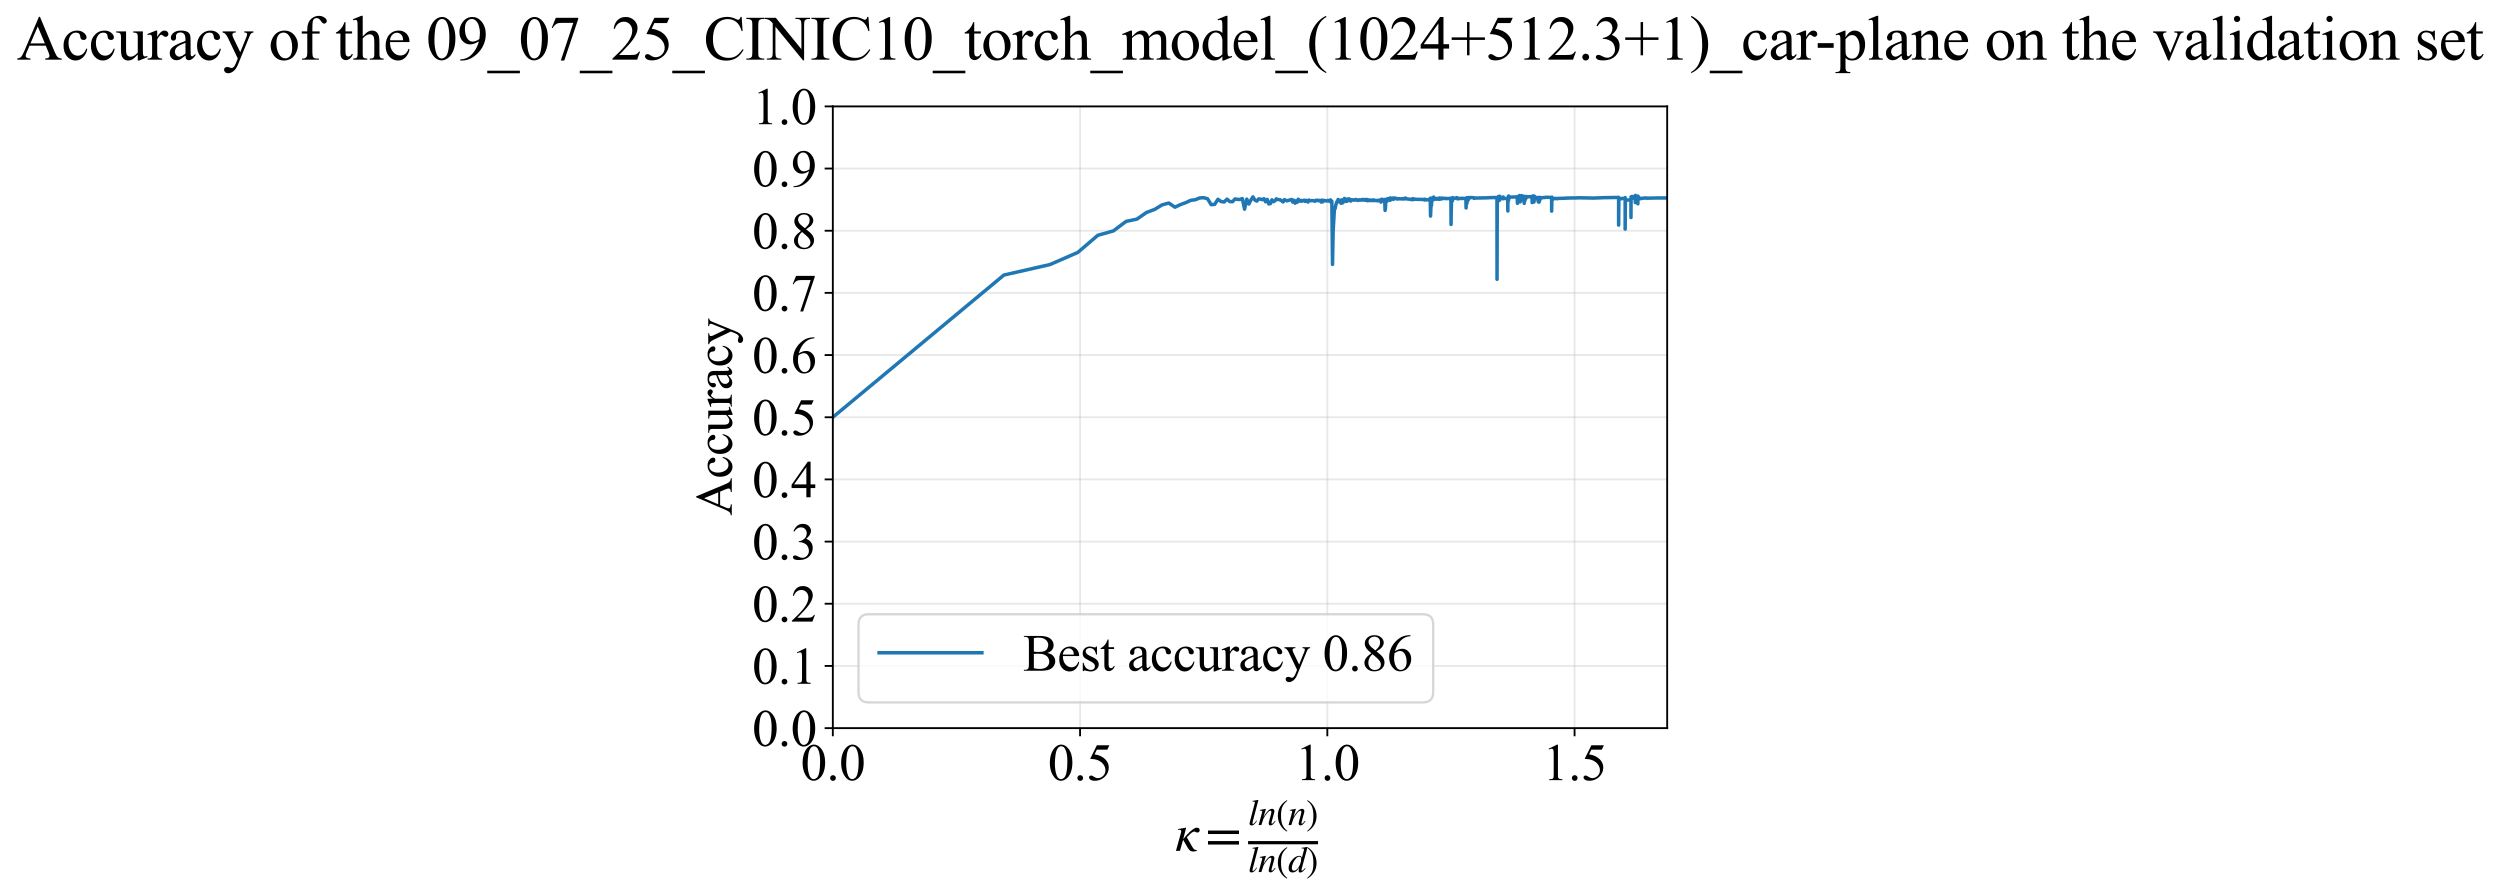 <?xml version="1.0" encoding="utf-8" standalone="no"?>
<!DOCTYPE svg PUBLIC "-//W3C//DTD SVG 1.1//EN"
  "http://www.w3.org/Graphics/SVG/1.1/DTD/svg11.dtd">
<svg xmlns:xlink="http://www.w3.org/1999/xlink" width="1070.049pt" height="383.266pt" viewBox="0 0 1070.049 383.266" xmlns="http://www.w3.org/2000/svg" version="1.1">
 <defs>
  <style type="text/css">*{stroke-linejoin: round; stroke-linecap: butt}</style>
 </defs>
 <g id="figure_1">
  <g id="patch_1">
   <path d="M 0 383.266 
L 1070.049 383.266 
L 1070.049 0 
L 0 0 
z
" style="fill: #ffffff"/>
  </g>
  <g id="axes_1">
   <g id="patch_2">
    <path d="M 356.465 311.644 
L 713.585 311.644 
L 713.585 45.532 
L 356.465 45.532 
z
" style="fill: #ffffff"/>
   </g>
   <g id="matplotlib.axis_1">
    <g id="xtick_1">
     <g id="line2d_1">
      <path d="M 356.465 311.644 
L 356.465 45.532 
" clip-path="url(#pecc000fed7)" style="fill: none; stroke: #b0b0b0; stroke-opacity: 0.3; stroke-width: 0.8; stroke-linecap: square"/>
     </g>
     <g id="line2d_2">
      <defs>
       <path id="m8563815e64" d="M 0 0 
L 0 3.5 
" style="stroke: #000000; stroke-width: 0.8"/>
      </defs>
      <g>
       <use xlink:href="#m8563815e64" x="356.465" y="311.644" style="stroke: #000000; stroke-width: 0.8"/>
      </g>
     </g>
     <g id="text_1">
      <!-- 0.0 -->
      <g transform="translate(342.715 333.92) scale(0.22 -0.22)">
       <defs>
        <path id="TimesNewRomanPSMT-30" d="M 231 2094 
Q 231 2819 450 3342 
Q 669 3866 1031 4122 
Q 1313 4325 1613 4325 
Q 2100 4325 2488 3828 
Q 2972 3213 2972 2159 
Q 2972 1422 2759 906 
Q 2547 391 2217 158 
Q 1888 -75 1581 -75 
Q 975 -75 572 641 
Q 231 1244 231 2094 
z
M 844 2016 
Q 844 1141 1059 588 
Q 1238 122 1591 122 
Q 1759 122 1940 273 
Q 2122 425 2216 781 
Q 2359 1319 2359 2297 
Q 2359 3022 2209 3506 
Q 2097 3866 1919 4016 
Q 1791 4119 1609 4119 
Q 1397 4119 1231 3928 
Q 1006 3669 925 3112 
Q 844 2556 844 2016 
z
" transform="scale(0.016)"/>
        <path id="TimesNewRomanPSMT-2e" d="M 800 606 
Q 947 606 1047 504 
Q 1147 403 1147 259 
Q 1147 116 1045 14 
Q 944 -88 800 -88 
Q 656 -88 554 14 
Q 453 116 453 259 
Q 453 406 554 506 
Q 656 606 800 606 
z
" transform="scale(0.016)"/>
       </defs>
       <use xlink:href="#TimesNewRomanPSMT-30"/>
       <use xlink:href="#TimesNewRomanPSMT-2e" transform="translate(50 0)"/>
       <use xlink:href="#TimesNewRomanPSMT-30" transform="translate(75 0)"/>
      </g>
     </g>
    </g>
    <g id="xtick_2">
     <g id="line2d_3">
      <path d="M 462.293 311.644 
L 462.293 45.532 
" clip-path="url(#pecc000fed7)" style="fill: none; stroke: #b0b0b0; stroke-opacity: 0.3; stroke-width: 0.8; stroke-linecap: square"/>
     </g>
     <g id="line2d_4">
      <g>
       <use xlink:href="#m8563815e64" x="462.293" y="311.644" style="stroke: #000000; stroke-width: 0.8"/>
      </g>
     </g>
     <g id="text_2">
      <!-- 0.5 -->
      <g transform="translate(448.543 333.92) scale(0.22 -0.22)">
       <defs>
        <path id="TimesNewRomanPSMT-35" d="M 2778 4238 
L 2534 3706 
L 1259 3706 
L 981 3138 
Q 1809 3016 2294 2522 
Q 2709 2097 2709 1522 
Q 2709 1188 2573 903 
Q 2438 619 2231 419 
Q 2025 219 1772 97 
Q 1413 -75 1034 -75 
Q 653 -75 479 54 
Q 306 184 306 341 
Q 306 428 378 495 
Q 450 563 559 563 
Q 641 563 702 538 
Q 763 513 909 409 
Q 1144 247 1384 247 
Q 1750 247 2026 523 
Q 2303 800 2303 1197 
Q 2303 1581 2056 1914 
Q 1809 2247 1375 2428 
Q 1034 2569 447 2591 
L 1259 4238 
L 2778 4238 
z
" transform="scale(0.016)"/>
       </defs>
       <use xlink:href="#TimesNewRomanPSMT-30"/>
       <use xlink:href="#TimesNewRomanPSMT-2e" transform="translate(50 0)"/>
       <use xlink:href="#TimesNewRomanPSMT-35" transform="translate(75 0)"/>
      </g>
     </g>
    </g>
    <g id="xtick_3">
     <g id="line2d_5">
      <path d="M 568.12 311.644 
L 568.12 45.532 
" clip-path="url(#pecc000fed7)" style="fill: none; stroke: #b0b0b0; stroke-opacity: 0.3; stroke-width: 0.8; stroke-linecap: square"/>
     </g>
     <g id="line2d_6">
      <g>
       <use xlink:href="#m8563815e64" x="568.12" y="311.644" style="stroke: #000000; stroke-width: 0.8"/>
      </g>
     </g>
     <g id="text_3">
      <!-- 1.0 -->
      <g transform="translate(554.37 333.92) scale(0.22 -0.22)">
       <defs>
        <path id="TimesNewRomanPSMT-31" d="M 750 3822 
L 1781 4325 
L 1884 4325 
L 1884 747 
Q 1884 391 1914 303 
Q 1944 216 2037 169 
Q 2131 122 2419 116 
L 2419 0 
L 825 0 
L 825 116 
Q 1125 122 1212 167 
Q 1300 213 1334 289 
Q 1369 366 1369 747 
L 1369 3034 
Q 1369 3497 1338 3628 
Q 1316 3728 1258 3775 
Q 1200 3822 1119 3822 
Q 1003 3822 797 3725 
L 750 3822 
z
" transform="scale(0.016)"/>
       </defs>
       <use xlink:href="#TimesNewRomanPSMT-31"/>
       <use xlink:href="#TimesNewRomanPSMT-2e" transform="translate(50 0)"/>
       <use xlink:href="#TimesNewRomanPSMT-30" transform="translate(75 0)"/>
      </g>
     </g>
    </g>
    <g id="xtick_4">
     <g id="line2d_7">
      <path d="M 673.948 311.644 
L 673.948 45.532 
" clip-path="url(#pecc000fed7)" style="fill: none; stroke: #b0b0b0; stroke-opacity: 0.3; stroke-width: 0.8; stroke-linecap: square"/>
     </g>
     <g id="line2d_8">
      <g>
       <use xlink:href="#m8563815e64" x="673.948" y="311.644" style="stroke: #000000; stroke-width: 0.8"/>
      </g>
     </g>
     <g id="text_4">
      <!-- 1.5 -->
      <g transform="translate(660.198 333.92) scale(0.22 -0.22)">
       <use xlink:href="#TimesNewRomanPSMT-31"/>
       <use xlink:href="#TimesNewRomanPSMT-2e" transform="translate(50 0)"/>
       <use xlink:href="#TimesNewRomanPSMT-35" transform="translate(75 0)"/>
      </g>
     </g>
    </g>
    <g id="text_5">
     <!-- $\kappa  = \frac{ln(n)}{ln(d)}$ -->
     <g transform="translate(503.015 364.186) scale(0.22 -0.22)">
      <defs>
       <path id="STIXGeneral-Italic-3ba" d="M 979 1440 
L 998 1446 
Q 1850 2541 2464 2790 
Q 2547 2822 2630 2822 
Q 2797 2822 2886 2736 
Q 2976 2650 2976 2522 
Q 2976 2387 2893 2307 
Q 2810 2227 2682 2227 
Q 2605 2227 2502 2288 
Q 2400 2349 2336 2349 
Q 2170 2349 1990 2205 
Q 1811 2061 1414 1645 
L 2042 544 
Q 2202 262 2310 182 
Q 2419 102 2624 102 
L 2624 0 
Q 2374 -83 2182 -83 
Q 1786 -83 1555 326 
L 960 1350 
L 576 0 
L 90 0 
L 640 1978 
Q 730 2317 730 2406 
Q 730 2560 518 2560 
L 339 2560 
L 339 2650 
Q 678 2694 1306 2822 
L 1325 2803 
L 979 1440 
z
" transform="scale(0.016)"/>
       <path id="STIXGeneral-Regular-3d" d="M 4077 2048 
L 307 2048 
L 307 2470 
L 4077 2470 
L 4077 2048 
z
M 4077 768 
L 307 768 
L 307 1190 
L 4077 1190 
L 4077 768 
z
" transform="scale(0.016)"/>
       <path id="STIXGeneral-Italic-6c" d="M 1786 4339 
L 806 595 
Q 755 410 755 320 
Q 755 205 864 205 
Q 1037 205 1293 570 
L 1453 794 
L 1542 730 
Q 1254 275 1046 102 
Q 838 -70 576 -70 
Q 262 -70 262 288 
Q 262 397 288 480 
L 1165 3834 
Q 1184 3898 1184 3955 
Q 1184 4096 870 4096 
L 755 4096 
L 755 4198 
Q 1203 4250 1747 4371 
L 1786 4339 
z
" transform="scale(0.016)"/>
       <path id="STIXGeneral-Italic-6e" d="M 2944 749 
L 3034 666 
Q 2707 218 2534 80 
Q 2362 -58 2138 -58 
Q 2010 -58 1923 28 
Q 1837 115 1837 288 
Q 1837 390 1939 768 
L 2221 1805 
Q 2310 2150 2310 2310 
Q 2310 2496 2157 2496 
Q 1971 2496 1750 2275 
Q 1530 2054 1210 1587 
Q 998 1274 899 1024 
Q 800 774 570 0 
L 90 0 
L 704 2240 
Q 717 2304 717 2349 
Q 717 2445 630 2480 
Q 544 2515 301 2522 
L 301 2624 
Q 550 2675 857 2729 
Q 1165 2784 1338 2822 
L 1363 2810 
L 934 1414 
Q 1408 2170 1753 2496 
Q 2099 2822 2413 2822 
Q 2611 2822 2720 2716 
Q 2829 2611 2829 2432 
Q 2829 2272 2765 2048 
L 2406 749 
Q 2317 429 2317 358 
Q 2317 243 2419 243 
Q 2541 243 2810 582 
Q 2854 634 2944 749 
z
" transform="scale(0.016)"/>
       <path id="STIXGeneral-Regular-28" d="M 1946 -1030 
L 1869 -1133 
Q 1126 -710 716 32 
Q 307 774 307 1613 
Q 307 3386 1888 4326 
L 1946 4224 
Q 1293 3667 1075 3126 
Q 858 2586 858 1632 
Q 858 685 1082 96 
Q 1306 -493 1946 -1030 
z
" transform="scale(0.016)"/>
       <path id="STIXGeneral-Regular-29" d="M 186 4224 
L 262 4326 
Q 992 3891 1408 3148 
Q 1824 2406 1824 1581 
Q 1824 -166 243 -1133 
L 186 -1030 
Q 845 -486 1059 54 
Q 1274 595 1274 1562 
Q 1274 2534 1059 3120 
Q 845 3706 186 4224 
z
" transform="scale(0.016)"/>
       <path id="STIXGeneral-Italic-64" d="M 3334 4371 
L 3373 4333 
L 3123 3360 
L 2739 1958 
Q 2323 429 2323 384 
Q 2323 256 2438 256 
Q 2522 256 2614 336 
Q 2707 416 2963 710 
L 3040 646 
Q 2547 -83 2099 -83 
Q 1978 -83 1907 -6 
Q 1837 70 1837 205 
Q 1837 397 1920 774 
Q 1645 307 1379 118 
Q 1114 -70 781 -70 
Q 461 -70 278 125 
Q 96 320 96 678 
Q 96 1440 713 2131 
Q 1331 2822 1965 2822 
Q 2163 2822 2256 2732 
Q 2349 2643 2381 2451 
L 2387 2451 
L 2675 3494 
Q 2765 3808 2765 3949 
Q 2765 4051 2694 4076 
Q 2624 4102 2355 4115 
L 2355 4224 
Q 2848 4269 3334 4371 
z
M 2278 2310 
Q 2278 2477 2185 2576 
Q 2093 2675 1978 2675 
Q 1677 2675 1395 2381 
Q 1075 2042 864 1571 
Q 653 1101 653 704 
Q 653 486 752 361 
Q 851 237 1024 237 
Q 1312 237 1606 550 
Q 1901 864 2089 1350 
Q 2278 1837 2278 2310 
z
" transform="scale(0.016)"/>
      </defs>
      <use xlink:href="#STIXGeneral-Italic-3ba" transform="translate(0 0.003)"/>
      <use xlink:href="#STIXGeneral-Regular-3d" transform="translate(58.84 0.003)"/>
      <use xlink:href="#STIXGeneral-Italic-6c" transform="translate(141.78 50.192) scale(0.7)"/>
      <use xlink:href="#STIXGeneral-Italic-6e" transform="translate(161.24 50.192) scale(0.7)"/>
      <use xlink:href="#STIXGeneral-Regular-28" transform="translate(196.24 50.192) scale(0.7)"/>
      <use xlink:href="#STIXGeneral-Italic-6e" transform="translate(219.55 50.192) scale(0.7)"/>
      <use xlink:href="#STIXGeneral-Regular-29" transform="translate(254.55 50.192) scale(0.7)"/>
      <use xlink:href="#STIXGeneral-Italic-6c" transform="translate(141.78 -41.258) scale(0.7)"/>
      <use xlink:href="#STIXGeneral-Italic-6e" transform="translate(161.24 -41.258) scale(0.7)"/>
      <use xlink:href="#STIXGeneral-Regular-28" transform="translate(196.24 -41.258) scale(0.7)"/>
      <use xlink:href="#STIXGeneral-Italic-64" transform="translate(219.55 -41.258) scale(0.7)"/>
      <use xlink:href="#STIXGeneral-Regular-29" transform="translate(254.55 -41.258) scale(0.7)"/>
      <path d="M 141.78 12.8 
L 141.78 19.05 
L 277.86 19.05 
L 277.86 12.8 
L 141.78 12.8 
z
"/>
     </g>
    </g>
   </g>
   <g id="matplotlib.axis_2">
    <g id="ytick_1">
     <g id="line2d_9">
      <path d="M 356.465 311.644 
L 713.585 311.644 
" clip-path="url(#pecc000fed7)" style="fill: none; stroke: #b0b0b0; stroke-opacity: 0.3; stroke-width: 0.8; stroke-linecap: square"/>
     </g>
     <g id="line2d_10">
      <defs>
       <path id="m9093ec9aee" d="M 0 0 
L -3.5 0 
" style="stroke: #000000; stroke-width: 0.8"/>
      </defs>
      <g>
       <use xlink:href="#m9093ec9aee" x="356.465" y="311.644" style="stroke: #000000; stroke-width: 0.8"/>
      </g>
     </g>
     <g id="text_6">
      <!-- 0.0 -->
      <g transform="translate(321.965 319.282) scale(0.22 -0.22)">
       <use xlink:href="#TimesNewRomanPSMT-30"/>
       <use xlink:href="#TimesNewRomanPSMT-2e" transform="translate(50 0)"/>
       <use xlink:href="#TimesNewRomanPSMT-30" transform="translate(75 0)"/>
      </g>
     </g>
    </g>
    <g id="ytick_2">
     <g id="line2d_11">
      <path d="M 356.465 285.032 
L 713.585 285.032 
" clip-path="url(#pecc000fed7)" style="fill: none; stroke: #b0b0b0; stroke-opacity: 0.3; stroke-width: 0.8; stroke-linecap: square"/>
     </g>
     <g id="line2d_12">
      <g>
       <use xlink:href="#m9093ec9aee" x="356.465" y="285.032" style="stroke: #000000; stroke-width: 0.8"/>
      </g>
     </g>
     <g id="text_7">
      <!-- 0.1 -->
      <g transform="translate(321.965 292.67) scale(0.22 -0.22)">
       <use xlink:href="#TimesNewRomanPSMT-30"/>
       <use xlink:href="#TimesNewRomanPSMT-2e" transform="translate(50 0)"/>
       <use xlink:href="#TimesNewRomanPSMT-31" transform="translate(75 0)"/>
      </g>
     </g>
    </g>
    <g id="ytick_3">
     <g id="line2d_13">
      <path d="M 356.465 258.421 
L 713.585 258.421 
" clip-path="url(#pecc000fed7)" style="fill: none; stroke: #b0b0b0; stroke-opacity: 0.3; stroke-width: 0.8; stroke-linecap: square"/>
     </g>
     <g id="line2d_14">
      <g>
       <use xlink:href="#m9093ec9aee" x="356.465" y="258.421" style="stroke: #000000; stroke-width: 0.8"/>
      </g>
     </g>
     <g id="text_8">
      <!-- 0.2 -->
      <g transform="translate(321.965 266.059) scale(0.22 -0.22)">
       <defs>
        <path id="TimesNewRomanPSMT-32" d="M 2934 816 
L 2638 0 
L 138 0 
L 138 116 
Q 1241 1122 1691 1759 
Q 2141 2397 2141 2925 
Q 2141 3328 1894 3587 
Q 1647 3847 1303 3847 
Q 991 3847 742 3664 
Q 494 3481 375 3128 
L 259 3128 
Q 338 3706 661 4015 
Q 984 4325 1469 4325 
Q 1984 4325 2329 3994 
Q 2675 3663 2675 3213 
Q 2675 2891 2525 2569 
Q 2294 2063 1775 1497 
Q 997 647 803 472 
L 1909 472 
Q 2247 472 2383 497 
Q 2519 522 2628 598 
Q 2738 675 2819 816 
L 2934 816 
z
" transform="scale(0.016)"/>
       </defs>
       <use xlink:href="#TimesNewRomanPSMT-30"/>
       <use xlink:href="#TimesNewRomanPSMT-2e" transform="translate(50 0)"/>
       <use xlink:href="#TimesNewRomanPSMT-32" transform="translate(75 0)"/>
      </g>
     </g>
    </g>
    <g id="ytick_4">
     <g id="line2d_15">
      <path d="M 356.465 231.81 
L 713.585 231.81 
" clip-path="url(#pecc000fed7)" style="fill: none; stroke: #b0b0b0; stroke-opacity: 0.3; stroke-width: 0.8; stroke-linecap: square"/>
     </g>
     <g id="line2d_16">
      <g>
       <use xlink:href="#m9093ec9aee" x="356.465" y="231.81" style="stroke: #000000; stroke-width: 0.8"/>
      </g>
     </g>
     <g id="text_9">
      <!-- 0.3 -->
      <g transform="translate(321.965 239.448) scale(0.22 -0.22)">
       <defs>
        <path id="TimesNewRomanPSMT-33" d="M 325 3431 
Q 506 3859 782 4092 
Q 1059 4325 1472 4325 
Q 1981 4325 2253 3994 
Q 2459 3747 2459 3466 
Q 2459 3003 1878 2509 
Q 2269 2356 2469 2072 
Q 2669 1788 2669 1403 
Q 2669 853 2319 450 
Q 1863 -75 997 -75 
Q 569 -75 414 31 
Q 259 138 259 259 
Q 259 350 332 419 
Q 406 488 509 488 
Q 588 488 669 463 
Q 722 447 909 348 
Q 1097 250 1169 231 
Q 1284 197 1416 197 
Q 1734 197 1970 444 
Q 2206 691 2206 1028 
Q 2206 1275 2097 1509 
Q 2016 1684 1919 1775 
Q 1784 1900 1550 2001 
Q 1316 2103 1072 2103 
L 972 2103 
L 972 2197 
Q 1219 2228 1467 2375 
Q 1716 2522 1828 2728 
Q 1941 2934 1941 3181 
Q 1941 3503 1739 3701 
Q 1538 3900 1238 3900 
Q 753 3900 428 3381 
L 325 3431 
z
" transform="scale(0.016)"/>
       </defs>
       <use xlink:href="#TimesNewRomanPSMT-30"/>
       <use xlink:href="#TimesNewRomanPSMT-2e" transform="translate(50 0)"/>
       <use xlink:href="#TimesNewRomanPSMT-33" transform="translate(75 0)"/>
      </g>
     </g>
    </g>
    <g id="ytick_5">
     <g id="line2d_17">
      <path d="M 356.465 205.199 
L 713.585 205.199 
" clip-path="url(#pecc000fed7)" style="fill: none; stroke: #b0b0b0; stroke-opacity: 0.3; stroke-width: 0.8; stroke-linecap: square"/>
     </g>
     <g id="line2d_18">
      <g>
       <use xlink:href="#m9093ec9aee" x="356.465" y="205.199" style="stroke: #000000; stroke-width: 0.8"/>
      </g>
     </g>
     <g id="text_10">
      <!-- 0.4 -->
      <g transform="translate(321.965 212.837) scale(0.22 -0.22)">
       <defs>
        <path id="TimesNewRomanPSMT-34" d="M 2978 1563 
L 2978 1119 
L 2409 1119 
L 2409 0 
L 1894 0 
L 1894 1119 
L 100 1119 
L 100 1519 
L 2066 4325 
L 2409 4325 
L 2409 1563 
L 2978 1563 
z
M 1894 1563 
L 1894 3666 
L 406 1563 
L 1894 1563 
z
" transform="scale(0.016)"/>
       </defs>
       <use xlink:href="#TimesNewRomanPSMT-30"/>
       <use xlink:href="#TimesNewRomanPSMT-2e" transform="translate(50 0)"/>
       <use xlink:href="#TimesNewRomanPSMT-34" transform="translate(75 0)"/>
      </g>
     </g>
    </g>
    <g id="ytick_6">
     <g id="line2d_19">
      <path d="M 356.465 178.588 
L 713.585 178.588 
" clip-path="url(#pecc000fed7)" style="fill: none; stroke: #b0b0b0; stroke-opacity: 0.3; stroke-width: 0.8; stroke-linecap: square"/>
     </g>
     <g id="line2d_20">
      <g>
       <use xlink:href="#m9093ec9aee" x="356.465" y="178.588" style="stroke: #000000; stroke-width: 0.8"/>
      </g>
     </g>
     <g id="text_11">
      <!-- 0.5 -->
      <g transform="translate(321.965 186.226) scale(0.22 -0.22)">
       <use xlink:href="#TimesNewRomanPSMT-30"/>
       <use xlink:href="#TimesNewRomanPSMT-2e" transform="translate(50 0)"/>
       <use xlink:href="#TimesNewRomanPSMT-35" transform="translate(75 0)"/>
      </g>
     </g>
    </g>
    <g id="ytick_7">
     <g id="line2d_21">
      <path d="M 356.465 151.976 
L 713.585 151.976 
" clip-path="url(#pecc000fed7)" style="fill: none; stroke: #b0b0b0; stroke-opacity: 0.3; stroke-width: 0.8; stroke-linecap: square"/>
     </g>
     <g id="line2d_22">
      <g>
       <use xlink:href="#m9093ec9aee" x="356.465" y="151.976" style="stroke: #000000; stroke-width: 0.8"/>
      </g>
     </g>
     <g id="text_12">
      <!-- 0.6 -->
      <g transform="translate(321.965 159.614) scale(0.22 -0.22)">
       <defs>
        <path id="TimesNewRomanPSMT-36" d="M 2869 4325 
L 2869 4209 
Q 2456 4169 2195 4045 
Q 1934 3922 1679 3669 
Q 1425 3416 1258 3105 
Q 1091 2794 978 2366 
Q 1428 2675 1881 2675 
Q 2316 2675 2634 2325 
Q 2953 1975 2953 1425 
Q 2953 894 2631 456 
Q 2244 -75 1606 -75 
Q 1172 -75 869 213 
Q 275 772 275 1663 
Q 275 2231 503 2743 
Q 731 3256 1154 3653 
Q 1578 4050 1965 4187 
Q 2353 4325 2688 4325 
L 2869 4325 
z
M 925 2138 
Q 869 1716 869 1456 
Q 869 1156 980 804 
Q 1091 453 1309 247 
Q 1469 100 1697 100 
Q 1969 100 2183 356 
Q 2397 613 2397 1088 
Q 2397 1622 2184 2012 
Q 1972 2403 1581 2403 
Q 1463 2403 1327 2353 
Q 1191 2303 925 2138 
z
" transform="scale(0.016)"/>
       </defs>
       <use xlink:href="#TimesNewRomanPSMT-30"/>
       <use xlink:href="#TimesNewRomanPSMT-2e" transform="translate(50 0)"/>
       <use xlink:href="#TimesNewRomanPSMT-36" transform="translate(75 0)"/>
      </g>
     </g>
    </g>
    <g id="ytick_8">
     <g id="line2d_23">
      <path d="M 356.465 125.365 
L 713.585 125.365 
" clip-path="url(#pecc000fed7)" style="fill: none; stroke: #b0b0b0; stroke-opacity: 0.3; stroke-width: 0.8; stroke-linecap: square"/>
     </g>
     <g id="line2d_24">
      <g>
       <use xlink:href="#m9093ec9aee" x="356.465" y="125.365" style="stroke: #000000; stroke-width: 0.8"/>
      </g>
     </g>
     <g id="text_13">
      <!-- 0.7 -->
      <g transform="translate(321.965 133.003) scale(0.22 -0.22)">
       <defs>
        <path id="TimesNewRomanPSMT-37" d="M 644 4238 
L 2916 4238 
L 2916 4119 
L 1503 -88 
L 1153 -88 
L 2419 3728 
L 1253 3728 
Q 900 3728 750 3644 
Q 488 3500 328 3200 
L 238 3234 
L 644 4238 
z
" transform="scale(0.016)"/>
       </defs>
       <use xlink:href="#TimesNewRomanPSMT-30"/>
       <use xlink:href="#TimesNewRomanPSMT-2e" transform="translate(50 0)"/>
       <use xlink:href="#TimesNewRomanPSMT-37" transform="translate(75 0)"/>
      </g>
     </g>
    </g>
    <g id="ytick_9">
     <g id="line2d_25">
      <path d="M 356.465 98.754 
L 713.585 98.754 
" clip-path="url(#pecc000fed7)" style="fill: none; stroke: #b0b0b0; stroke-opacity: 0.3; stroke-width: 0.8; stroke-linecap: square"/>
     </g>
     <g id="line2d_26">
      <g>
       <use xlink:href="#m9093ec9aee" x="356.465" y="98.754" style="stroke: #000000; stroke-width: 0.8"/>
      </g>
     </g>
     <g id="text_14">
      <!-- 0.8 -->
      <g transform="translate(321.965 106.392) scale(0.22 -0.22)">
       <defs>
        <path id="TimesNewRomanPSMT-38" d="M 1228 2134 
Q 725 2547 579 2797 
Q 434 3047 434 3316 
Q 434 3728 753 4026 
Q 1072 4325 1600 4325 
Q 2113 4325 2425 4047 
Q 2738 3769 2738 3413 
Q 2738 3175 2569 2928 
Q 2400 2681 1866 2347 
Q 2416 1922 2594 1678 
Q 2831 1359 2831 1006 
Q 2831 559 2490 242 
Q 2150 -75 1597 -75 
Q 994 -75 656 303 
Q 388 606 388 966 
Q 388 1247 577 1523 
Q 766 1800 1228 2134 
z
M 1719 2469 
Q 2094 2806 2194 3001 
Q 2294 3197 2294 3444 
Q 2294 3772 2109 3958 
Q 1925 4144 1606 4144 
Q 1288 4144 1088 3959 
Q 888 3775 888 3528 
Q 888 3366 970 3203 
Q 1053 3041 1206 2894 
L 1719 2469 
z
M 1375 2016 
Q 1116 1797 991 1539 
Q 866 1281 866 981 
Q 866 578 1086 336 
Q 1306 94 1647 94 
Q 1984 94 2187 284 
Q 2391 475 2391 747 
Q 2391 972 2272 1150 
Q 2050 1481 1375 2016 
z
" transform="scale(0.016)"/>
       </defs>
       <use xlink:href="#TimesNewRomanPSMT-30"/>
       <use xlink:href="#TimesNewRomanPSMT-2e" transform="translate(50 0)"/>
       <use xlink:href="#TimesNewRomanPSMT-38" transform="translate(75 0)"/>
      </g>
     </g>
    </g>
    <g id="ytick_10">
     <g id="line2d_27">
      <path d="M 356.465 72.143 
L 713.585 72.143 
" clip-path="url(#pecc000fed7)" style="fill: none; stroke: #b0b0b0; stroke-opacity: 0.3; stroke-width: 0.8; stroke-linecap: square"/>
     </g>
     <g id="line2d_28">
      <g>
       <use xlink:href="#m9093ec9aee" x="356.465" y="72.143" style="stroke: #000000; stroke-width: 0.8"/>
      </g>
     </g>
     <g id="text_15">
      <!-- 0.9 -->
      <g transform="translate(321.965 79.781) scale(0.22 -0.22)">
       <defs>
        <path id="TimesNewRomanPSMT-39" d="M 338 -88 
L 338 28 
Q 744 34 1094 217 
Q 1444 400 1770 856 
Q 2097 1313 2225 1859 
Q 1734 1544 1338 1544 
Q 891 1544 572 1889 
Q 253 2234 253 2806 
Q 253 3363 572 3797 
Q 956 4325 1575 4325 
Q 2097 4325 2469 3894 
Q 2925 3359 2925 2575 
Q 2925 1869 2578 1258 
Q 2231 647 1613 244 
Q 1109 -88 516 -88 
L 338 -88 
z
M 2275 2091 
Q 2331 2497 2331 2741 
Q 2331 3044 2228 3395 
Q 2125 3747 1936 3934 
Q 1747 4122 1506 4122 
Q 1228 4122 1018 3872 
Q 809 3622 809 3128 
Q 809 2469 1088 2097 
Q 1291 1828 1588 1828 
Q 1731 1828 1928 1897 
Q 2125 1966 2275 2091 
z
" transform="scale(0.016)"/>
       </defs>
       <use xlink:href="#TimesNewRomanPSMT-30"/>
       <use xlink:href="#TimesNewRomanPSMT-2e" transform="translate(50 0)"/>
       <use xlink:href="#TimesNewRomanPSMT-39" transform="translate(75 0)"/>
      </g>
     </g>
    </g>
    <g id="ytick_11">
     <g id="line2d_29">
      <path d="M 356.465 45.532 
L 713.585 45.532 
" clip-path="url(#pecc000fed7)" style="fill: none; stroke: #b0b0b0; stroke-opacity: 0.3; stroke-width: 0.8; stroke-linecap: square"/>
     </g>
     <g id="line2d_30">
      <g>
       <use xlink:href="#m9093ec9aee" x="356.465" y="45.532" style="stroke: #000000; stroke-width: 0.8"/>
      </g>
     </g>
     <g id="text_16">
      <!-- 1.0 -->
      <g transform="translate(321.965 53.17) scale(0.22 -0.22)">
       <use xlink:href="#TimesNewRomanPSMT-31"/>
       <use xlink:href="#TimesNewRomanPSMT-2e" transform="translate(50 0)"/>
       <use xlink:href="#TimesNewRomanPSMT-30" transform="translate(75 0)"/>
      </g>
     </g>
    </g>
    <g id="text_17">
     <!-- Accuracy -->
     <g transform="translate(313.217 220.726) rotate(-90) scale(0.22 -0.22)">
      <defs>
       <path id="TimesNewRomanPSMT-41" d="M 2928 1419 
L 1288 1419 
L 1000 750 
Q 894 503 894 381 
Q 894 284 986 211 
Q 1078 138 1384 116 
L 1384 0 
L 50 0 
L 50 116 
Q 316 163 394 238 
Q 553 388 747 847 
L 2238 4334 
L 2347 4334 
L 3822 809 
Q 4000 384 4145 257 
Q 4291 131 4550 116 
L 4550 0 
L 2878 0 
L 2878 116 
Q 3131 128 3220 200 
Q 3309 272 3309 375 
Q 3309 513 3184 809 
L 2928 1419 
z
M 2841 1650 
L 2122 3363 
L 1384 1650 
L 2841 1650 
z
" transform="scale(0.016)"/>
       <path id="TimesNewRomanPSMT-63" d="M 2631 1088 
Q 2516 522 2178 217 
Q 1841 -88 1431 -88 
Q 944 -88 581 321 
Q 219 731 219 1428 
Q 219 2103 620 2525 
Q 1022 2947 1584 2947 
Q 2006 2947 2278 2723 
Q 2550 2500 2550 2259 
Q 2550 2141 2473 2067 
Q 2397 1994 2259 1994 
Q 2075 1994 1981 2113 
Q 1928 2178 1911 2362 
Q 1894 2547 1784 2644 
Q 1675 2738 1481 2738 
Q 1169 2738 978 2506 
Q 725 2200 725 1697 
Q 725 1184 976 792 
Q 1228 400 1656 400 
Q 1963 400 2206 609 
Q 2378 753 2541 1131 
L 2631 1088 
z
" transform="scale(0.016)"/>
       <path id="TimesNewRomanPSMT-75" d="M 2709 2863 
L 2709 1128 
Q 2709 631 2732 520 
Q 2756 409 2807 365 
Q 2859 322 2928 322 
Q 3025 322 3147 375 
L 3191 266 
L 2334 -88 
L 2194 -88 
L 2194 519 
Q 1825 119 1631 15 
Q 1438 -88 1222 -88 
Q 981 -88 804 51 
Q 628 191 559 409 
Q 491 628 491 1028 
L 491 2306 
Q 491 2509 447 2587 
Q 403 2666 317 2708 
Q 231 2750 6 2747 
L 6 2863 
L 1009 2863 
L 1009 947 
Q 1009 547 1148 422 
Q 1288 297 1484 297 
Q 1619 297 1789 381 
Q 1959 466 2194 703 
L 2194 2325 
Q 2194 2569 2105 2655 
Q 2016 2741 1734 2747 
L 1734 2863 
L 2709 2863 
z
" transform="scale(0.016)"/>
       <path id="TimesNewRomanPSMT-72" d="M 1038 2947 
L 1038 2303 
Q 1397 2947 1775 2947 
Q 1947 2947 2059 2842 
Q 2172 2738 2172 2600 
Q 2172 2478 2090 2393 
Q 2009 2309 1897 2309 
Q 1788 2309 1652 2417 
Q 1516 2525 1450 2525 
Q 1394 2525 1328 2463 
Q 1188 2334 1038 2041 
L 1038 669 
Q 1038 431 1097 309 
Q 1138 225 1241 169 
Q 1344 113 1538 113 
L 1538 0 
L 72 0 
L 72 113 
Q 291 113 397 181 
Q 475 231 506 341 
Q 522 394 522 644 
L 522 1753 
Q 522 2253 501 2348 
Q 481 2444 426 2487 
Q 372 2531 291 2531 
Q 194 2531 72 2484 
L 41 2597 
L 906 2947 
L 1038 2947 
z
" transform="scale(0.016)"/>
       <path id="TimesNewRomanPSMT-61" d="M 1822 413 
Q 1381 72 1269 19 
Q 1100 -59 909 -59 
Q 613 -59 420 144 
Q 228 347 228 678 
Q 228 888 322 1041 
Q 450 1253 767 1440 
Q 1084 1628 1822 1897 
L 1822 2009 
Q 1822 2438 1686 2597 
Q 1550 2756 1291 2756 
Q 1094 2756 978 2650 
Q 859 2544 859 2406 
L 866 2225 
Q 866 2081 792 2003 
Q 719 1925 600 1925 
Q 484 1925 411 2006 
Q 338 2088 338 2228 
Q 338 2497 613 2722 
Q 888 2947 1384 2947 
Q 1766 2947 2009 2819 
Q 2194 2722 2281 2516 
Q 2338 2381 2338 1966 
L 2338 994 
Q 2338 584 2353 492 
Q 2369 400 2405 369 
Q 2441 338 2488 338 
Q 2538 338 2575 359 
Q 2641 400 2828 588 
L 2828 413 
Q 2478 -56 2159 -56 
Q 2006 -56 1915 50 
Q 1825 156 1822 413 
z
M 1822 616 
L 1822 1706 
Q 1350 1519 1213 1441 
Q 966 1303 859 1153 
Q 753 1003 753 825 
Q 753 600 887 451 
Q 1022 303 1197 303 
Q 1434 303 1822 616 
z
" transform="scale(0.016)"/>
       <path id="TimesNewRomanPSMT-79" d="M 38 2863 
L 1372 2863 
L 1372 2747 
L 1306 2747 
Q 1166 2747 1095 2686 
Q 1025 2625 1025 2534 
Q 1025 2413 1128 2197 
L 1825 753 
L 2466 2334 
Q 2519 2463 2519 2588 
Q 2519 2644 2497 2672 
Q 2472 2706 2419 2726 
Q 2366 2747 2231 2747 
L 2231 2863 
L 3163 2863 
L 3163 2747 
Q 3047 2734 2984 2696 
Q 2922 2659 2847 2556 
Q 2819 2513 2741 2316 
L 1575 -541 
Q 1406 -956 1132 -1168 
Q 859 -1381 606 -1381 
Q 422 -1381 303 -1275 
Q 184 -1169 184 -1031 
Q 184 -900 270 -820 
Q 356 -741 506 -741 
Q 609 -741 788 -809 
Q 913 -856 944 -856 
Q 1038 -856 1148 -759 
Q 1259 -663 1372 -384 
L 1575 113 
L 547 2272 
Q 500 2369 397 2513 
Q 319 2622 269 2659 
Q 197 2709 38 2747 
L 38 2863 
z
" transform="scale(0.016)"/>
      </defs>
      <use xlink:href="#TimesNewRomanPSMT-41"/>
      <use xlink:href="#TimesNewRomanPSMT-63" transform="translate(72.217 0)"/>
      <use xlink:href="#TimesNewRomanPSMT-63" transform="translate(116.602 0)"/>
      <use xlink:href="#TimesNewRomanPSMT-75" transform="translate(160.986 0)"/>
      <use xlink:href="#TimesNewRomanPSMT-72" transform="translate(210.986 0)"/>
      <use xlink:href="#TimesNewRomanPSMT-61" transform="translate(244.287 0)"/>
      <use xlink:href="#TimesNewRomanPSMT-63" transform="translate(288.672 0)"/>
      <use xlink:href="#TimesNewRomanPSMT-79" transform="translate(333.057 0)"/>
     </g>
    </g>
   </g>
   <g id="line2d_31">
    <path d="M 356.465 178.588 
L 429.688 117.722 
L 449.433 113.227 
L 461.326 108.038 
L 469.863 100.72 
L 476.527 98.843 
L 481.995 94.762 
L 486.63 93.786 
L 490.654 90.978 
L 494.208 89.632 
L 497.392 87.695 
L 500.275 86.912 
L 502.909 88.686 
L 505.334 87.533 
L 507.58 86.72 
L 509.672 85.729 
L 511.63 85.493 
L 513.47 84.724 
L 515.206 84.62 
L 516.848 85.064 
L 518.406 87.592 
L 519.889 87.488 
L 521.303 85.3 
L 522.654 86.261 
L 523.948 86.454 
L 525.189 85.241 
L 526.382 86.276 
L 527.53 86.335 
L 528.637 85.138 
L 529.705 85.36 
L 530.736 85.374 
L 531.734 85.005 
L 532.701 89.529 
L 533.638 85.227 
L 534.546 87.311 
L 535.429 85.596 
L 536.287 84.266 
L 537.121 85.655 
L 537.933 86.069 
L 538.724 85.138 
L 539.496 85.212 
L 540.248 85.463 
L 540.982 85.049 
L 541.699 86.365 
L 542.399 85.345 
L 543.084 87.282 
L 543.753 87.134 
L 544.409 85.522 
L 545.05 86.306 
L 545.678 85.981 
L 546.294 85.108 
L 546.898 85.389 
L 548.07 85.567 
L 549.199 86.439 
L 549.748 85.434 
L 550.818 85.966 
L 552.851 85.374 
L 553.339 86.513 
L 553.819 85.7 
L 554.291 86.956 
L 554.757 85.981 
L 555.215 86.601 
L 555.667 85.271 
L 556.551 86.143 
L 556.984 85.774 
L 557.41 86.099 
L 557.831 85.818 
L 558.246 85.685 
L 558.655 86.217 
L 559.059 85.744 
L 559.457 85.966 
L 559.851 86.468 
L 560.239 85.626 
L 560.623 85.892 
L 562.111 85.862 
L 562.829 86.158 
L 563.181 85.729 
L 563.53 85.803 
L 563.875 85.67 
L 564.215 85.907 
L 564.552 85.936 
L 564.886 85.744 
L 565.216 85.951 
L 565.542 86.498 
L 565.865 85.655 
L 566.184 86.38 
L 566.5 85.788 
L 566.813 85.774 
L 567.733 86.01 
L 568.033 86.01 
L 568.331 85.788 
L 568.626 86.04 
L 568.918 86.054 
L 569.207 85.67 
L 569.493 85.552 
L 569.777 86.69 
L 570.058 86.128 
L 570.337 113.183 
L 570.613 98.754 
L 571.158 89.41 
L 571.426 89.366 
L 571.693 87.976 
L 572.219 86.321 
L 572.479 86.35 
L 572.736 85.374 
L 572.991 86.365 
L 573.245 85.847 
L 573.496 85.759 
L 573.745 86.04 
L 573.992 87.03 
L 574.237 85.552 
L 574.48 86.69 
L 574.721 86.823 
L 574.961 86.291 
L 575.434 84.931 
L 575.667 85.138 
L 575.899 86.188 
L 576.13 85.714 
L 576.358 86.202 
L 576.585 85.33 
L 576.81 85.167 
L 577.034 85.729 
L 577.256 85.847 
L 577.476 85.108 
L 577.695 85.818 
L 577.912 85.434 
L 578.128 86.054 
L 578.342 85.507 
L 578.766 85.685 
L 578.975 85.507 
L 579.391 85.596 
L 579.8 85.685 
L 580.003 85.611 
L 580.204 85.36 
L 580.404 85.567 
L 580.997 85.552 
L 581.192 85.818 
L 581.386 85.596 
L 581.77 85.67 
L 581.96 85.507 
L 582.149 85.626 
L 582.336 85.567 
L 582.523 85.67 
L 582.893 85.404 
L 583.076 85.626 
L 583.44 85.374 
L 583.62 85.611 
L 583.799 85.389 
L 583.977 85.522 
L 584.153 85.507 
L 584.329 85.729 
L 584.504 85.714 
L 584.678 85.374 
L 584.851 85.685 
L 585.194 85.404 
L 585.364 85.936 
L 585.533 85.596 
L 585.868 85.67 
L 586.035 85.862 
L 586.2 85.581 
L 586.528 85.833 
L 586.691 85.833 
L 586.853 85.64 
L 587.014 85.759 
L 587.174 85.7 
L 587.334 85.862 
L 587.492 85.611 
L 587.65 85.67 
L 587.807 85.552 
L 588.118 85.877 
L 588.273 85.655 
L 588.427 85.847 
L 588.883 85.774 
L 589.777 85.981 
L 590.069 85.655 
L 590.358 85.892 
L 590.645 85.7 
L 590.928 85.744 
L 591.069 86.498 
L 591.21 85.36 
L 591.349 85.818 
L 591.489 85.271 
L 591.627 85.774 
L 591.765 85.803 
L 591.902 86.04 
L 592.038 85.507 
L 592.174 85.463 
L 592.445 86.158 
L 592.579 85.374 
L 592.712 86.675 
L 592.845 90.061 
L 592.978 89.248 
L 593.11 86.601 
L 593.241 86.498 
L 593.502 85.227 
L 593.631 86.173 
L 593.76 85.227 
L 594.017 85.005 
L 594.271 85.611 
L 594.523 84.975 
L 594.774 85.537 
L 594.898 84.857 
L 595.022 85.744 
L 595.145 84.68 
L 595.39 85.123 
L 595.512 84.946 
L 595.634 85.271 
L 595.754 85.064 
L 595.995 85.108 
L 596.114 85.02 
L 596.233 84.768 
L 596.352 85.345 
L 596.47 84.739 
L 596.705 84.946 
L 596.821 85.005 
L 596.938 84.739 
L 597.053 84.768 
L 597.169 85.005 
L 597.512 84.887 
L 597.626 84.887 
L 597.852 85.153 
L 598.077 85.138 
L 598.188 85.153 
L 598.3 85.034 
L 598.41 85.182 
L 598.631 85.138 
L 598.85 85.064 
L 598.958 85.034 
L 599.175 85.093 
L 599.709 85.079 
L 600.026 85.167 
L 600.339 85.123 
L 600.546 84.975 
L 600.751 85.182 
L 600.956 85.108 
L 601.46 85.108 
L 601.56 84.753 
L 601.66 85.034 
L 601.759 84.946 
L 602.055 85.093 
L 602.25 85.138 
L 602.542 85.197 
L 603.957 85.3 
L 604.049 85.434 
L 604.233 85.212 
L 604.324 85.404 
L 604.506 85.227 
L 604.596 85.478 
L 604.776 85.02 
L 604.955 85.419 
L 605.222 85.286 
L 605.398 85.3 
L 605.661 85.271 
L 605.835 85.212 
L 606.008 85.315 
L 609.431 85.374 
L 609.661 85.611 
L 609.737 85.567 
L 609.814 85.271 
L 609.89 85.3 
L 610.041 85.36 
L 610.342 85.419 
L 610.417 85.581 
L 610.491 85.537 
L 610.566 85.419 
L 610.64 85.478 
L 611.227 85.522 
L 611.444 85.478 
L 611.803 85.463 
L 611.874 85.744 
L 611.945 85.241 
L 612.016 85.36 
L 612.087 85.478 
L 612.158 84.827 
L 612.298 92.485 
L 612.508 87.858 
L 612.647 85.67 
L 612.716 87.814 
L 612.786 85.434 
L 612.855 85.714 
L 612.992 85.093 
L 613.061 85.847 
L 613.197 84.606 
L 613.265 85.522 
L 613.333 85.241 
L 613.401 85.537 
L 613.469 85.02 
L 613.536 85.33 
L 613.603 85.434 
L 613.671 84.354 
L 613.738 85.093 
L 613.804 84.887 
L 613.938 84.857 
L 614.004 85.138 
L 614.07 84.946 
L 614.269 85.093 
L 614.334 84.975 
L 614.465 85.241 
L 614.531 85.123 
L 614.661 85.212 
L 614.79 85.079 
L 614.855 85.271 
L 615.048 84.916 
L 615.367 85.02 
L 615.43 85.123 
L 615.557 84.975 
L 615.745 85.286 
L 615.808 85.005 
L 615.871 85.049 
L 615.933 85.108 
L 616.181 84.724 
L 616.305 85.286 
L 616.366 85.227 
L 616.611 85.005 
L 616.854 85.079 
L 616.974 84.827 
L 617.034 85.005 
L 617.094 85.153 
L 617.154 84.827 
L 617.214 84.887 
L 617.393 84.916 
L 617.452 84.768 
L 617.511 84.887 
L 617.688 84.872 
L 617.864 84.916 
L 618.097 84.916 
L 618.501 84.901 
L 618.558 84.975 
L 618.615 84.901 
L 618.786 85.02 
L 618.843 84.901 
L 619.515 85.005 
L 619.846 84.99 
L 620.01 84.96 
L 620.604 84.901 
L 620.764 85.197 
L 620.817 84.96 
L 620.87 85.093 
L 620.923 85.286 
L 620.976 84.842 
L 621.028 86.587 
L 621.081 96.063 
L 621.134 91.569 
L 621.291 85.833 
L 621.343 85.818 
L 621.395 84.872 
L 621.447 85.655 
L 621.551 85.714 
L 621.603 84.753 
L 621.655 85.981 
L 621.706 85.286 
L 621.758 84.591 
L 621.809 85.434 
L 621.861 85.005 
L 621.912 85.02 
L 621.963 85.227 
L 622.014 84.739 
L 622.065 84.975 
L 622.218 84.783 
L 622.42 84.857 
L 622.52 84.798 
L 622.571 84.887 
L 622.621 84.813 
L 623.411 84.842 
L 623.46 84.65 
L 623.509 84.813 
L 623.557 84.827 
L 623.606 84.576 
L 623.654 84.901 
L 623.702 84.872 
L 623.751 84.709 
L 623.799 84.739 
L 623.895 85.138 
L 623.943 84.946 
L 623.991 84.783 
L 624.039 84.842 
L 624.182 85.049 
L 624.371 84.946 
L 624.56 85.02 
L 624.887 84.916 
L 625.026 84.931 
L 625.072 84.872 
L 625.118 84.931 
L 625.164 84.975 
L 625.21 84.901 
L 625.348 84.946 
L 625.576 84.931 
L 625.712 84.931 
L 625.802 84.931 
L 625.847 84.857 
L 625.892 84.946 
L 626.339 84.887 
L 626.56 84.99 
L 626.866 84.916 
L 627.04 85.005 
L 627.083 84.931 
L 627.255 84.931 
L 627.298 84.887 
L 627.427 85.271 
L 627.512 89.011 
L 627.555 87.355 
L 627.725 84.635 
L 627.852 87.148 
L 628.02 84.739 
L 628.062 85.818 
L 628.104 84.694 
L 628.145 84.946 
L 628.187 85.936 
L 628.27 85.537 
L 628.312 84.62 
L 628.353 85.33 
L 628.395 85.567 
L 628.519 84.576 
L 628.601 85.241 
L 628.725 84.546 
L 628.847 84.753 
L 629.01 84.68 
L 629.293 84.532 
L 630.823 84.635 
L 630.937 84.916 
L 630.975 84.813 
L 631.127 84.724 
L 631.241 84.813 
L 631.391 84.768 
L 636.434 84.68 
L 636.593 84.665 
L 638.137 84.576 
L 638.287 84.576 
L 638.496 84.561 
L 638.615 84.591 
L 638.91 84.546 
L 639.144 84.561 
L 639.376 84.561 
L 640.65 84.576 
L 640.733 85.315 
L 640.761 119.54 
L 640.844 89.647 
L 640.926 84.739 
L 640.981 85.655 
L 641.008 86.143 
L 641.063 85.241 
L 641.091 84.96 
L 641.145 85.419 
L 641.172 86.054 
L 641.227 85.02 
L 641.308 84.133 
L 641.363 84.709 
L 641.39 84.783 
L 641.471 85.921 
L 641.444 84.118 
L 641.525 85.448 
L 641.632 84.354 
L 641.579 85.847 
L 641.659 84.813 
L 641.686 85.212 
L 641.713 84.753 
L 641.74 83.97 
L 641.793 85.212 
L 641.82 84.65 
L 641.847 85.493 
L 641.9 85.36 
L 641.926 84.029 
L 641.953 85.596 
L 642.006 84.591 
L 642.033 85.448 
L 642.112 84.709 
L 642.138 84.813 
L 642.165 84.591 
L 642.218 84.68 
L 642.375 84.546 
L 642.48 84.591 
L 642.506 84.473 
L 642.584 84.517 
L 643.228 84.576 
L 643.355 85.064 
L 643.381 84.325 
L 643.457 85.064 
L 643.482 84.96 
L 643.583 84.99 
L 643.709 84.96 
L 643.934 84.931 
L 644.157 84.946 
L 644.354 84.946 
L 645.202 84.887 
L 645.297 84.739 
L 645.392 90.297 
L 645.345 84.576 
L 645.44 87.045 
L 645.464 84.916 
L 645.558 85.197 
L 645.582 84.502 
L 645.652 84.635 
L 645.676 85.803 
L 645.699 83.896 
L 645.77 85.345 
L 645.793 84.532 
L 645.887 84.62 
L 645.91 84.783 
L 645.934 84.384 
L 645.98 84.65 
L 646.004 84.635 
L 646.05 84.192 
L 646.12 84.325 
L 646.166 84.31 
L 646.189 84.443 
L 646.282 84.354 
L 646.305 84.31 
L 646.397 84.369 
L 646.603 84.354 
L 649.288 84.295 
L 649.33 84.177 
L 649.371 84.266 
L 649.496 87.045 
L 649.538 85.774 
L 649.641 84.753 
L 649.662 84.798 
L 649.785 85.966 
L 649.806 85.64 
L 649.888 84.369 
L 649.909 84.739 
L 649.949 84.694 
L 650.031 85.256 
L 650.174 84.369 
L 650.275 85.138 
L 650.214 83.792 
L 650.295 84.783 
L 650.396 83.704 
L 650.356 85.123 
L 650.416 84.517 
L 650.537 86.365 
L 650.577 84.783 
L 650.637 86.424 
L 650.657 84.916 
L 650.697 86.335 
L 650.717 84.266 
L 650.777 85.463 
L 650.797 85.67 
L 650.816 84.768 
L 650.836 84.546 
L 650.856 84.606 
L 650.876 85.419 
L 650.935 84.443 
L 650.955 84.946 
L 650.995 85.803 
L 651.074 83.837 
L 651.133 84.827 
L 651.192 84.576 
L 651.27 83.719 
L 651.329 84.133 
L 651.368 84.665 
L 651.407 84.088 
L 651.427 83.822 
L 651.524 83.955 
L 651.543 84.073 
L 651.64 84.029 
L 651.756 83.999 
L 651.814 84.044 
L 651.833 83.985 
L 651.986 84.842 
L 652.139 83.999 
L 652.272 84.694 
L 652.386 87.045 
L 652.31 84.354 
L 652.423 85.907 
L 652.442 84.768 
L 652.536 85.3 
L 652.555 85.774 
L 652.593 85.049 
L 652.611 85.286 
L 652.668 84.339 
L 652.649 85.936 
L 652.705 84.798 
L 652.742 85.611 
L 652.761 84.147 
L 652.817 85.123 
L 652.835 85.33 
L 652.854 84.413 
L 652.873 85.108 
L 652.891 84.384 
L 652.928 85.286 
L 652.984 84.813 
L 653.002 84.872 
L 653.021 84.635 
L 653.15 84.103 
L 653.169 84.088 
L 653.205 84.753 
L 653.279 84.251 
L 653.443 84.354 
L 653.462 84.339 
L 653.643 84.177 
L 653.716 84.221 
L 653.77 84.177 
L 654.004 84.236 
L 654.218 84.192 
L 654.413 84.221 
L 654.554 84.221 
L 654.642 84.206 
L 654.659 84.177 
L 655.301 84.266 
L 655.438 84.28 
L 655.608 84.339 
L 655.659 84.591 
L 655.676 84.206 
L 655.693 84.059 
L 655.727 84.118 
L 655.795 86.705 
L 655.845 85.434 
L 655.879 85.197 
L 655.896 85.611 
L 655.913 86.158 
L 655.98 84.798 
L 656.013 84.517 
L 656.097 85.611 
L 656.181 85.685 
L 656.214 84.118 
L 656.264 85.286 
L 656.281 83.822 
L 656.33 84.724 
L 656.347 84.665 
L 656.364 85.921 
L 656.463 85.079 
L 656.479 84.739 
L 656.529 85.877 
L 656.545 85.3 
L 656.578 86.468 
L 656.628 85.271 
L 656.66 85.833 
L 656.775 83.985 
L 656.808 84.354 
L 656.824 84.354 
L 656.873 84.517 
L 656.889 84.088 
L 656.922 84.28 
L 656.938 84.147 
L 656.971 84.68 
L 656.987 84.62 
L 657.1 84.813 
L 657.117 84.798 
L 657.133 84.872 
L 657.23 84.798 
L 657.374 84.724 
L 657.486 84.709 
L 657.614 84.724 
L 657.678 84.68 
L 657.725 84.739 
L 657.931 84.65 
L 657.993 84.532 
L 657.962 84.694 
L 658.041 84.65 
L 658.15 84.665 
L 658.166 84.606 
L 658.197 84.665 
L 658.291 85.966 
L 658.322 84.546 
L 658.399 85.907 
L 658.446 86.173 
L 658.461 85.567 
L 658.477 86.454 
L 658.492 85.182 
L 658.554 85.419 
L 658.569 84.739 
L 658.6 85.966 
L 658.662 85.419 
L 658.739 86.528 
L 658.723 84.946 
L 658.769 86.202 
L 658.861 84.68 
L 658.876 85.596 
L 658.922 86.128 
L 658.937 84.813 
L 658.968 85.256 
L 659.044 84.473 
L 659.013 85.3 
L 659.104 84.857 
L 659.225 84.694 
L 659.241 84.768 
L 659.256 84.768 
L 659.286 85.197 
L 659.316 84.694 
L 659.346 84.946 
L 659.361 84.576 
L 659.466 84.68 
L 659.69 84.606 
L 659.764 84.68 
L 659.823 84.635 
L 661.184 84.532 
L 661.409 84.443 
L 664.111 84.473 
L 664.124 84.901 
L 664.136 90.357 
L 664.226 85.093 
L 664.239 85.079 
L 664.277 84.399 
L 664.354 84.665 
L 664.392 85.093 
L 664.481 85.02 
L 664.494 85.005 
L 664.507 85.448 
L 664.558 84.99 
L 664.596 85.093 
L 664.646 84.96 
L 664.722 85.049 
L 664.835 85.079 
L 664.86 85.049 
L 665.036 85.005 
L 665.123 85.034 
L 665.135 85.02 
L 665.172 84.946 
L 665.247 85.005 
L 665.358 84.946 
L 665.383 84.99 
L 665.445 84.931 
L 665.494 84.99 
L 665.629 84.916 
L 665.8 85.005 
L 665.812 84.975 
L 665.885 85.02 
L 665.933 84.931 
L 666.616 85.005 
L 666.628 85.064 
L 666.687 84.946 
L 666.711 84.946 
L 666.746 84.99 
L 666.852 84.946 
L 669.4 84.842 
L 669.422 84.872 
L 669.53 84.827 
L 669.669 84.842 
L 669.819 84.813 
L 669.862 84.872 
L 669.925 84.813 
L 673.389 84.709 
L 673.475 84.724 
L 673.484 84.739 
L 673.503 84.709 
L 673.607 84.768 
L 675.657 84.665 
L 675.762 84.65 
L 675.771 84.665 
L 681.187 84.753 
L 681.312 84.798 
L 684.269 84.694 
L 684.362 84.68 
L 684.388 84.694 
L 686.836 84.591 
L 686.928 84.576 
L 686.946 84.606 
L 692.766 84.502 
L 692.786 84.473 
L 692.796 84.576 
L 692.801 96.344 
L 692.907 85.049 
L 692.932 85.389 
L 692.962 84.842 
L 693.017 85.02 
L 693.126 84.798 
L 693.141 84.827 
L 693.23 84.99 
L 693.26 84.96 
L 693.751 85.049 
L 693.854 85.123 
L 693.868 85.108 
L 693.984 84.96 
L 695.581 84.872 
L 695.595 84.576 
L 695.599 98.059 
L 695.705 85.818 
L 695.778 85.3 
L 695.805 85.833 
L 695.828 85.611 
L 695.855 85.64 
L 695.846 85.552 
L 695.923 85.552 
L 695.928 85.537 
L 695.982 85.685 
L 696.027 85.581 
L 698.074 85.64 
L 698.078 85.7 
L 698.086 93.106 
L 698.129 84.236 
L 698.188 84.339 
L 698.205 84.399 
L 698.276 84.206 
L 698.28 84.206 
L 698.389 84.103 
L 698.498 84.088 
L 698.427 84.118 
L 698.502 84.103 
L 698.731 84.162 
L 698.756 84.901 
L 698.85 84.339 
L 698.999 84.236 
L 699.105 84.192 
L 699.113 84.206 
L 699.223 84.266 
L 699.154 84.192 
L 699.227 84.236 
L 699.349 84.339 
L 699.426 84.413 
L 699.475 84.399 
L 699.604 84.28 
L 699.515 84.428 
L 699.616 84.295 
L 699.732 84.399 
L 699.824 84.443 
L 699.852 84.428 
L 699.92 84.339 
L 699.876 84.473 
L 699.928 84.458 
L 699.932 86.69 
L 699.988 83.63 
L 700.035 85.005 
L 700.059 83.911 
L 700.15 83.985 
L 700.359 84.014 
L 700.363 84.118 
L 700.374 83.985 
L 700.468 84.029 
L 701.003 84.118 
L 701.011 84.073 
L 701.026 85.552 
L 701.034 87.237 
L 701.057 83.926 
L 701.13 84.162 
L 701.168 85.256 
L 701.263 84.517 
L 701.267 84.502 
L 701.328 84.591 
L 701.351 84.591 
L 701.419 84.635 
L 701.446 84.546 
L 701.461 84.591 
L 701.506 84.487 
L 701.533 85.182 
L 701.623 85.064 
L 702.47 84.96 
L 702.576 84.99 
L 702.594 84.901 
L 702.66 84.946 
L 702.678 84.872 
L 702.703 84.887 
L 703.831 84.783 
L 703.883 84.739 
L 703.925 84.813 
L 703.936 84.798 
L 703.939 84.813 
L 703.953 84.709 
L 704.026 84.724 
L 704.137 84.694 
L 704.141 84.709 
L 704.854 84.813 
L 704.969 84.827 
L 709.865 84.724 
L 709.952 84.709 
L 709.977 84.724 
L 713.585 84.739 
L 713.585 84.739 
" clip-path="url(#pecc000fed7)" style="fill: none; stroke: #1f77b4; stroke-width: 1.5; stroke-linecap: square"/>
   </g>
   <g id="patch_3">
    <path d="M 356.465 311.644 
L 356.465 45.532 
" style="fill: none; stroke: #000000; stroke-width: 0.8; stroke-linejoin: miter; stroke-linecap: square"/>
   </g>
   <g id="patch_4">
    <path d="M 713.585 311.644 
L 713.585 45.532 
" style="fill: none; stroke: #000000; stroke-width: 0.8; stroke-linejoin: miter; stroke-linecap: square"/>
   </g>
   <g id="patch_5">
    <path d="M 356.465 311.644 
L 713.585 311.644 
" style="fill: none; stroke: #000000; stroke-width: 0.8; stroke-linejoin: miter; stroke-linecap: square"/>
   </g>
   <g id="patch_6">
    <path d="M 356.465 45.532 
L 713.585 45.532 
" style="fill: none; stroke: #000000; stroke-width: 0.8; stroke-linejoin: miter; stroke-linecap: square"/>
   </g>
   <g id="text_18">
    <!-- Accuracy of the 09_07_25_CINIC10_torch_model_(1024+512.3+1)_car-plane on the validation set -->
    <g transform="translate(7.2 25.532) scale(0.264 -0.264)">
     <defs>
      <path id="TimesNewRomanPSMT-20" transform="scale(0.016)"/>
      <path id="TimesNewRomanPSMT-6f" d="M 1600 2947 
Q 2250 2947 2644 2453 
Q 2978 2031 2978 1484 
Q 2978 1100 2793 706 
Q 2609 313 2286 112 
Q 1963 -88 1566 -88 
Q 919 -88 538 428 
Q 216 863 216 1403 
Q 216 1797 411 2186 
Q 606 2575 925 2761 
Q 1244 2947 1600 2947 
z
M 1503 2744 
Q 1338 2744 1170 2645 
Q 1003 2547 900 2300 
Q 797 2053 797 1666 
Q 797 1041 1045 587 
Q 1294 134 1700 134 
Q 2003 134 2200 384 
Q 2397 634 2397 1244 
Q 2397 2006 2069 2444 
Q 1847 2744 1503 2744 
z
" transform="scale(0.016)"/>
      <path id="TimesNewRomanPSMT-66" d="M 1319 2638 
L 1319 756 
Q 1319 356 1406 250 
Q 1522 113 1716 113 
L 1975 113 
L 1975 0 
L 266 0 
L 266 113 
L 394 113 
Q 519 113 622 175 
Q 725 238 764 344 
Q 803 450 803 756 
L 803 2638 
L 247 2638 
L 247 2863 
L 803 2863 
L 803 3050 
Q 803 3478 940 3775 
Q 1078 4072 1361 4255 
Q 1644 4438 1997 4438 
Q 2325 4438 2600 4225 
Q 2781 4084 2781 3909 
Q 2781 3816 2700 3733 
Q 2619 3650 2525 3650 
Q 2453 3650 2373 3701 
Q 2294 3753 2178 3923 
Q 2063 4094 1966 4153 
Q 1869 4213 1750 4213 
Q 1606 4213 1506 4136 
Q 1406 4059 1362 3898 
Q 1319 3738 1319 3069 
L 1319 2863 
L 2056 2863 
L 2056 2638 
L 1319 2638 
z
" transform="scale(0.016)"/>
      <path id="TimesNewRomanPSMT-74" d="M 1031 3803 
L 1031 2863 
L 1700 2863 
L 1700 2644 
L 1031 2644 
L 1031 788 
Q 1031 509 1111 412 
Q 1191 316 1316 316 
Q 1419 316 1516 380 
Q 1613 444 1666 569 
L 1788 569 
Q 1678 263 1478 108 
Q 1278 -47 1066 -47 
Q 922 -47 784 33 
Q 647 113 581 261 
Q 516 409 516 719 
L 516 2644 
L 63 2644 
L 63 2747 
Q 234 2816 414 2980 
Q 594 3144 734 3369 
Q 806 3488 934 3803 
L 1031 3803 
z
" transform="scale(0.016)"/>
      <path id="TimesNewRomanPSMT-68" d="M 1041 4444 
L 1041 2350 
Q 1388 2731 1591 2839 
Q 1794 2947 1997 2947 
Q 2241 2947 2416 2812 
Q 2591 2678 2675 2391 
Q 2734 2191 2734 1659 
L 2734 647 
Q 2734 375 2778 275 
Q 2809 200 2884 156 
Q 2959 113 3159 113 
L 3159 0 
L 1753 0 
L 1753 113 
L 1819 113 
Q 2019 113 2097 173 
Q 2175 234 2206 353 
Q 2216 403 2216 647 
L 2216 1659 
Q 2216 2128 2167 2275 
Q 2119 2422 2012 2495 
Q 1906 2569 1756 2569 
Q 1603 2569 1437 2487 
Q 1272 2406 1041 2159 
L 1041 647 
Q 1041 353 1073 281 
Q 1106 209 1195 161 
Q 1284 113 1503 113 
L 1503 0 
L 84 0 
L 84 113 
Q 275 113 384 172 
Q 447 203 484 290 
Q 522 378 522 647 
L 522 3238 
Q 522 3728 498 3840 
Q 475 3953 426 3993 
Q 378 4034 297 4034 
Q 231 4034 84 3984 
L 41 4094 
L 897 4444 
L 1041 4444 
z
" transform="scale(0.016)"/>
      <path id="TimesNewRomanPSMT-65" d="M 681 1784 
Q 678 1147 991 784 
Q 1303 422 1725 422 
Q 2006 422 2214 576 
Q 2422 731 2563 1106 
L 2659 1044 
Q 2594 616 2278 264 
Q 1963 -88 1488 -88 
Q 972 -88 605 314 
Q 238 716 238 1394 
Q 238 2128 614 2539 
Q 991 2950 1559 2950 
Q 2041 2950 2350 2633 
Q 2659 2316 2659 1784 
L 681 1784 
z
M 681 1966 
L 2006 1966 
Q 1991 2241 1941 2353 
Q 1863 2528 1708 2628 
Q 1553 2728 1384 2728 
Q 1125 2728 920 2526 
Q 716 2325 681 1966 
z
" transform="scale(0.016)"/>
      <path id="TimesNewRomanPSMT-5f" d="M 3256 -1381 
L -53 -1381 
L -53 -1119 
L 3256 -1119 
L 3256 -1381 
z
" transform="scale(0.016)"/>
      <path id="TimesNewRomanPSMT-43" d="M 3853 4334 
L 3950 2894 
L 3853 2894 
Q 3659 3541 3300 3825 
Q 2941 4109 2438 4109 
Q 2016 4109 1675 3895 
Q 1334 3681 1139 3212 
Q 944 2744 944 2047 
Q 944 1472 1128 1050 
Q 1313 628 1683 403 
Q 2053 178 2528 178 
Q 2941 178 3256 354 
Q 3572 531 3950 1056 
L 4047 994 
Q 3728 428 3303 165 
Q 2878 -97 2294 -97 
Q 1241 -97 663 684 
Q 231 1266 231 2053 
Q 231 2688 515 3219 
Q 800 3750 1298 4042 
Q 1797 4334 2388 4334 
Q 2847 4334 3294 4109 
Q 3425 4041 3481 4041 
Q 3566 4041 3628 4100 
Q 3709 4184 3744 4334 
L 3853 4334 
z
" transform="scale(0.016)"/>
      <path id="TimesNewRomanPSMT-49" d="M 1975 116 
L 1975 0 
L 159 0 
L 159 116 
L 309 116 
Q 572 116 691 269 
Q 766 369 766 750 
L 766 3488 
Q 766 3809 725 3913 
Q 694 3991 597 4047 
Q 459 4122 309 4122 
L 159 4122 
L 159 4238 
L 1975 4238 
L 1975 4122 
L 1822 4122 
Q 1563 4122 1444 3969 
Q 1366 3869 1366 3488 
L 1366 750 
Q 1366 428 1406 325 
Q 1438 247 1538 191 
Q 1672 116 1822 116 
L 1975 116 
z
" transform="scale(0.016)"/>
      <path id="TimesNewRomanPSMT-4e" d="M -84 4238 
L 1066 4238 
L 3656 1059 
L 3656 3503 
Q 3656 3894 3569 3991 
Q 3453 4122 3203 4122 
L 3056 4122 
L 3056 4238 
L 4531 4238 
L 4531 4122 
L 4381 4122 
Q 4113 4122 4000 3959 
Q 3931 3859 3931 3503 
L 3931 -69 
L 3819 -69 
L 1025 3344 
L 1025 734 
Q 1025 344 1109 247 
Q 1228 116 1475 116 
L 1625 116 
L 1625 0 
L 150 0 
L 150 116 
L 297 116 
Q 569 116 681 278 
Q 750 378 750 734 
L 750 3681 
Q 566 3897 470 3965 
Q 375 4034 191 4094 
Q 100 4122 -84 4122 
L -84 4238 
z
" transform="scale(0.016)"/>
      <path id="TimesNewRomanPSMT-6d" d="M 1050 2338 
Q 1363 2650 1419 2697 
Q 1559 2816 1721 2881 
Q 1884 2947 2044 2947 
Q 2313 2947 2506 2790 
Q 2700 2634 2766 2338 
Q 3088 2713 3309 2830 
Q 3531 2947 3766 2947 
Q 3994 2947 4170 2830 
Q 4347 2713 4450 2447 
Q 4519 2266 4519 1878 
L 4519 647 
Q 4519 378 4559 278 
Q 4591 209 4675 161 
Q 4759 113 4950 113 
L 4950 0 
L 3538 0 
L 3538 113 
L 3597 113 
Q 3781 113 3884 184 
Q 3956 234 3988 344 
Q 4000 397 4000 647 
L 4000 1878 
Q 4000 2228 3916 2372 
Q 3794 2572 3525 2572 
Q 3359 2572 3192 2489 
Q 3025 2406 2788 2181 
L 2781 2147 
L 2788 2013 
L 2788 647 
Q 2788 353 2820 281 
Q 2853 209 2943 161 
Q 3034 113 3253 113 
L 3253 0 
L 1806 0 
L 1806 113 
Q 2044 113 2133 169 
Q 2222 225 2256 338 
Q 2272 391 2272 647 
L 2272 1878 
Q 2272 2228 2169 2381 
Q 2031 2581 1784 2581 
Q 1616 2581 1450 2491 
Q 1191 2353 1050 2181 
L 1050 647 
Q 1050 366 1089 281 
Q 1128 197 1204 155 
Q 1281 113 1516 113 
L 1516 0 
L 100 0 
L 100 113 
Q 297 113 375 155 
Q 453 197 493 289 
Q 534 381 534 647 
L 534 1741 
Q 534 2213 506 2350 
Q 484 2453 437 2492 
Q 391 2531 309 2531 
Q 222 2531 100 2484 
L 53 2597 
L 916 2947 
L 1050 2947 
L 1050 2338 
z
" transform="scale(0.016)"/>
      <path id="TimesNewRomanPSMT-64" d="M 2222 322 
Q 2013 103 1813 7 
Q 1613 -88 1381 -88 
Q 913 -88 563 304 
Q 213 697 213 1313 
Q 213 1928 600 2439 
Q 988 2950 1597 2950 
Q 1975 2950 2222 2709 
L 2222 3238 
Q 2222 3728 2198 3840 
Q 2175 3953 2125 3993 
Q 2075 4034 2000 4034 
Q 1919 4034 1784 3984 
L 1744 4094 
L 2597 4444 
L 2738 4444 
L 2738 1134 
Q 2738 631 2761 520 
Q 2784 409 2836 365 
Q 2888 322 2956 322 
Q 3041 322 3181 375 
L 3216 266 
L 2366 -88 
L 2222 -88 
L 2222 322 
z
M 2222 541 
L 2222 2016 
Q 2203 2228 2109 2403 
Q 2016 2578 1861 2667 
Q 1706 2756 1559 2756 
Q 1284 2756 1069 2509 
Q 784 2184 784 1559 
Q 784 928 1059 592 
Q 1334 256 1672 256 
Q 1956 256 2222 541 
z
" transform="scale(0.016)"/>
      <path id="TimesNewRomanPSMT-6c" d="M 1184 4444 
L 1184 647 
Q 1184 378 1223 290 
Q 1263 203 1344 158 
Q 1425 113 1647 113 
L 1647 0 
L 244 0 
L 244 113 
Q 441 113 512 153 
Q 584 194 625 287 
Q 666 381 666 647 
L 666 3247 
Q 666 3731 644 3842 
Q 622 3953 573 3993 
Q 525 4034 450 4034 
Q 369 4034 244 3984 
L 191 4094 
L 1044 4444 
L 1184 4444 
z
" transform="scale(0.016)"/>
      <path id="TimesNewRomanPSMT-28" d="M 1988 -1253 
L 1988 -1369 
Q 1516 -1131 1200 -813 
Q 750 -359 506 256 
Q 263 872 263 1534 
Q 263 2503 741 3301 
Q 1219 4100 1988 4444 
L 1988 4313 
Q 1603 4100 1356 3731 
Q 1109 3363 987 2797 
Q 866 2231 866 1616 
Q 866 947 969 400 
Q 1050 -31 1165 -292 
Q 1281 -553 1476 -793 
Q 1672 -1034 1988 -1253 
z
" transform="scale(0.016)"/>
      <path id="TimesNewRomanPSMT-2b" d="M 1672 441 
L 1672 2000 
L 116 2000 
L 116 2256 
L 1672 2256 
L 1672 3809 
L 1922 3809 
L 1922 2256 
L 3484 2256 
L 3484 2000 
L 1922 2000 
L 1922 441 
L 1672 441 
z
" transform="scale(0.016)"/>
      <path id="TimesNewRomanPSMT-29" d="M 144 4313 
L 144 4444 
Q 619 4209 934 3891 
Q 1381 3434 1625 2820 
Q 1869 2206 1869 1541 
Q 1869 572 1392 -226 
Q 916 -1025 144 -1369 
L 144 -1253 
Q 528 -1038 776 -670 
Q 1025 -303 1145 264 
Q 1266 831 1266 1447 
Q 1266 2113 1163 2663 
Q 1084 3094 967 3353 
Q 850 3613 656 3853 
Q 463 4094 144 4313 
z
" transform="scale(0.016)"/>
      <path id="TimesNewRomanPSMT-2d" d="M 259 1672 
L 1875 1672 
L 1875 1200 
L 259 1200 
L 259 1672 
z
" transform="scale(0.016)"/>
      <path id="TimesNewRomanPSMT-70" d="M -6 2578 
L 875 2934 
L 994 2934 
L 994 2266 
Q 1216 2644 1439 2795 
Q 1663 2947 1909 2947 
Q 2341 2947 2628 2609 
Q 2981 2197 2981 1534 
Q 2981 794 2556 309 
Q 2206 -88 1675 -88 
Q 1444 -88 1275 -22 
Q 1150 25 994 166 
L 994 -706 
Q 994 -1000 1030 -1079 
Q 1066 -1159 1155 -1206 
Q 1244 -1253 1478 -1253 
L 1478 -1369 
L -22 -1369 
L -22 -1253 
L 56 -1253 
Q 228 -1256 350 -1188 
Q 409 -1153 442 -1076 
Q 475 -1000 475 -688 
L 475 2019 
Q 475 2297 450 2372 
Q 425 2447 370 2484 
Q 316 2522 222 2522 
Q 147 2522 31 2478 
L -6 2578 
z
M 994 2081 
L 994 1013 
Q 994 666 1022 556 
Q 1066 375 1236 237 
Q 1406 100 1666 100 
Q 1978 100 2172 344 
Q 2425 663 2425 1241 
Q 2425 1897 2138 2250 
Q 1938 2494 1663 2494 
Q 1513 2494 1366 2419 
Q 1253 2363 994 2081 
z
" transform="scale(0.016)"/>
      <path id="TimesNewRomanPSMT-6e" d="M 1034 2341 
Q 1538 2947 1994 2947 
Q 2228 2947 2397 2830 
Q 2566 2713 2666 2444 
Q 2734 2256 2734 1869 
L 2734 647 
Q 2734 375 2778 278 
Q 2813 200 2889 156 
Q 2966 113 3172 113 
L 3172 0 
L 1756 0 
L 1756 113 
L 1816 113 
Q 2016 113 2095 173 
Q 2175 234 2206 353 
Q 2219 400 2219 647 
L 2219 1819 
Q 2219 2209 2117 2386 
Q 2016 2563 1775 2563 
Q 1403 2563 1034 2156 
L 1034 647 
Q 1034 356 1069 288 
Q 1113 197 1189 155 
Q 1266 113 1500 113 
L 1500 0 
L 84 0 
L 84 113 
L 147 113 
Q 366 113 442 223 
Q 519 334 519 647 
L 519 1709 
Q 519 2225 495 2337 
Q 472 2450 423 2490 
Q 375 2531 294 2531 
Q 206 2531 84 2484 
L 38 2597 
L 900 2947 
L 1034 2947 
L 1034 2341 
z
" transform="scale(0.016)"/>
      <path id="TimesNewRomanPSMT-76" d="M 53 2863 
L 1400 2863 
L 1400 2747 
L 1313 2747 
Q 1191 2747 1127 2687 
Q 1063 2628 1063 2528 
Q 1063 2419 1128 2269 
L 1794 688 
L 2463 2328 
Q 2534 2503 2534 2594 
Q 2534 2638 2509 2666 
Q 2475 2713 2422 2730 
Q 2369 2747 2206 2747 
L 2206 2863 
L 3141 2863 
L 3141 2747 
Q 2978 2734 2916 2681 
Q 2806 2588 2719 2369 
L 1703 -88 
L 1575 -88 
L 553 2328 
Q 484 2497 421 2570 
Q 359 2644 263 2694 
Q 209 2722 53 2747 
L 53 2863 
z
" transform="scale(0.016)"/>
      <path id="TimesNewRomanPSMT-69" d="M 928 4444 
Q 1059 4444 1151 4351 
Q 1244 4259 1244 4128 
Q 1244 3997 1151 3903 
Q 1059 3809 928 3809 
Q 797 3809 703 3903 
Q 609 3997 609 4128 
Q 609 4259 701 4351 
Q 794 4444 928 4444 
z
M 1188 2947 
L 1188 647 
Q 1188 378 1227 289 
Q 1266 200 1342 156 
Q 1419 113 1622 113 
L 1622 0 
L 231 0 
L 231 113 
Q 441 113 512 153 
Q 584 194 626 287 
Q 669 381 669 647 
L 669 1750 
Q 669 2216 641 2353 
Q 619 2453 572 2492 
Q 525 2531 444 2531 
Q 356 2531 231 2484 
L 188 2597 
L 1050 2947 
L 1188 2947 
z
" transform="scale(0.016)"/>
      <path id="TimesNewRomanPSMT-73" d="M 2050 2947 
L 2050 1972 
L 1947 1972 
Q 1828 2431 1642 2597 
Q 1456 2763 1169 2763 
Q 950 2763 815 2647 
Q 681 2531 681 2391 
Q 681 2216 781 2091 
Q 878 1963 1175 1819 
L 1631 1597 
Q 2266 1288 2266 781 
Q 2266 391 1970 151 
Q 1675 -88 1309 -88 
Q 1047 -88 709 6 
Q 606 38 541 38 
Q 469 38 428 -44 
L 325 -44 
L 325 978 
L 428 978 
Q 516 541 762 319 
Q 1009 97 1316 97 
Q 1531 97 1667 223 
Q 1803 350 1803 528 
Q 1803 744 1651 891 
Q 1500 1038 1047 1263 
Q 594 1488 453 1669 
Q 313 1847 313 2119 
Q 313 2472 555 2709 
Q 797 2947 1181 2947 
Q 1350 2947 1591 2875 
Q 1750 2828 1803 2828 
Q 1853 2828 1881 2850 
Q 1909 2872 1947 2947 
L 2050 2947 
z
" transform="scale(0.016)"/>
     </defs>
     <use xlink:href="#TimesNewRomanPSMT-41"/>
     <use xlink:href="#TimesNewRomanPSMT-63" transform="translate(72.217 0)"/>
     <use xlink:href="#TimesNewRomanPSMT-63" transform="translate(116.602 0)"/>
     <use xlink:href="#TimesNewRomanPSMT-75" transform="translate(160.986 0)"/>
     <use xlink:href="#TimesNewRomanPSMT-72" transform="translate(210.986 0)"/>
     <use xlink:href="#TimesNewRomanPSMT-61" transform="translate(244.287 0)"/>
     <use xlink:href="#TimesNewRomanPSMT-63" transform="translate(288.672 0)"/>
     <use xlink:href="#TimesNewRomanPSMT-79" transform="translate(333.057 0)"/>
     <use xlink:href="#TimesNewRomanPSMT-20" transform="translate(383.057 0)"/>
     <use xlink:href="#TimesNewRomanPSMT-6f" transform="translate(408.057 0)"/>
     <use xlink:href="#TimesNewRomanPSMT-66" transform="translate(458.057 0)"/>
     <use xlink:href="#TimesNewRomanPSMT-20" transform="translate(491.357 0)"/>
     <use xlink:href="#TimesNewRomanPSMT-74" transform="translate(516.357 0)"/>
     <use xlink:href="#TimesNewRomanPSMT-68" transform="translate(544.141 0)"/>
     <use xlink:href="#TimesNewRomanPSMT-65" transform="translate(594.141 0)"/>
     <use xlink:href="#TimesNewRomanPSMT-20" transform="translate(638.525 0)"/>
     <use xlink:href="#TimesNewRomanPSMT-30" transform="translate(663.525 0)"/>
     <use xlink:href="#TimesNewRomanPSMT-39" transform="translate(713.525 0)"/>
     <use xlink:href="#TimesNewRomanPSMT-5f" transform="translate(763.525 0)"/>
     <use xlink:href="#TimesNewRomanPSMT-30" transform="translate(813.525 0)"/>
     <use xlink:href="#TimesNewRomanPSMT-37" transform="translate(863.525 0)"/>
     <use xlink:href="#TimesNewRomanPSMT-5f" transform="translate(913.525 0)"/>
     <use xlink:href="#TimesNewRomanPSMT-32" transform="translate(963.525 0)"/>
     <use xlink:href="#TimesNewRomanPSMT-35" transform="translate(1013.525 0)"/>
     <use xlink:href="#TimesNewRomanPSMT-5f" transform="translate(1063.525 0)"/>
     <use xlink:href="#TimesNewRomanPSMT-43" transform="translate(1113.525 0)"/>
     <use xlink:href="#TimesNewRomanPSMT-49" transform="translate(1180.225 0)"/>
     <use xlink:href="#TimesNewRomanPSMT-4e" transform="translate(1213.525 0)"/>
     <use xlink:href="#TimesNewRomanPSMT-49" transform="translate(1285.742 0)"/>
     <use xlink:href="#TimesNewRomanPSMT-43" transform="translate(1319.043 0)"/>
     <use xlink:href="#TimesNewRomanPSMT-31" transform="translate(1385.742 0)"/>
     <use xlink:href="#TimesNewRomanPSMT-30" transform="translate(1435.742 0)"/>
     <use xlink:href="#TimesNewRomanPSMT-5f" transform="translate(1485.742 0)"/>
     <use xlink:href="#TimesNewRomanPSMT-74" transform="translate(1535.742 0)"/>
     <use xlink:href="#TimesNewRomanPSMT-6f" transform="translate(1563.525 0)"/>
     <use xlink:href="#TimesNewRomanPSMT-72" transform="translate(1613.525 0)"/>
     <use xlink:href="#TimesNewRomanPSMT-63" transform="translate(1646.826 0)"/>
     <use xlink:href="#TimesNewRomanPSMT-68" transform="translate(1691.211 0)"/>
     <use xlink:href="#TimesNewRomanPSMT-5f" transform="translate(1741.211 0)"/>
     <use xlink:href="#TimesNewRomanPSMT-6d" transform="translate(1791.211 0)"/>
     <use xlink:href="#TimesNewRomanPSMT-6f" transform="translate(1868.994 0)"/>
     <use xlink:href="#TimesNewRomanPSMT-64" transform="translate(1918.994 0)"/>
     <use xlink:href="#TimesNewRomanPSMT-65" transform="translate(1968.994 0)"/>
     <use xlink:href="#TimesNewRomanPSMT-6c" transform="translate(2013.379 0)"/>
     <use xlink:href="#TimesNewRomanPSMT-5f" transform="translate(2041.162 0)"/>
     <use xlink:href="#TimesNewRomanPSMT-28" transform="translate(2091.162 0)"/>
     <use xlink:href="#TimesNewRomanPSMT-31" transform="translate(2124.463 0)"/>
     <use xlink:href="#TimesNewRomanPSMT-30" transform="translate(2174.463 0)"/>
     <use xlink:href="#TimesNewRomanPSMT-32" transform="translate(2224.463 0)"/>
     <use xlink:href="#TimesNewRomanPSMT-34" transform="translate(2274.463 0)"/>
     <use xlink:href="#TimesNewRomanPSMT-2b" transform="translate(2324.463 0)"/>
     <use xlink:href="#TimesNewRomanPSMT-35" transform="translate(2380.859 0)"/>
     <use xlink:href="#TimesNewRomanPSMT-31" transform="translate(2430.859 0)"/>
     <use xlink:href="#TimesNewRomanPSMT-32" transform="translate(2480.859 0)"/>
     <use xlink:href="#TimesNewRomanPSMT-2e" transform="translate(2530.859 0)"/>
     <use xlink:href="#TimesNewRomanPSMT-33" transform="translate(2555.859 0)"/>
     <use xlink:href="#TimesNewRomanPSMT-2b" transform="translate(2605.859 0)"/>
     <use xlink:href="#TimesNewRomanPSMT-31" transform="translate(2662.256 0)"/>
     <use xlink:href="#TimesNewRomanPSMT-29" transform="translate(2712.256 0)"/>
     <use xlink:href="#TimesNewRomanPSMT-5f" transform="translate(2745.557 0)"/>
     <use xlink:href="#TimesNewRomanPSMT-63" transform="translate(2795.557 0)"/>
     <use xlink:href="#TimesNewRomanPSMT-61" transform="translate(2839.941 0)"/>
     <use xlink:href="#TimesNewRomanPSMT-72" transform="translate(2884.326 0)"/>
     <use xlink:href="#TimesNewRomanPSMT-2d" transform="translate(2915.627 0)"/>
     <use xlink:href="#TimesNewRomanPSMT-70" transform="translate(2948.928 0)"/>
     <use xlink:href="#TimesNewRomanPSMT-6c" transform="translate(2998.928 0)"/>
     <use xlink:href="#TimesNewRomanPSMT-61" transform="translate(3026.711 0)"/>
     <use xlink:href="#TimesNewRomanPSMT-6e" transform="translate(3071.096 0)"/>
     <use xlink:href="#TimesNewRomanPSMT-65" transform="translate(3121.096 0)"/>
     <use xlink:href="#TimesNewRomanPSMT-20" transform="translate(3165.48 0)"/>
     <use xlink:href="#TimesNewRomanPSMT-6f" transform="translate(3190.48 0)"/>
     <use xlink:href="#TimesNewRomanPSMT-6e" transform="translate(3240.48 0)"/>
     <use xlink:href="#TimesNewRomanPSMT-20" transform="translate(3290.48 0)"/>
     <use xlink:href="#TimesNewRomanPSMT-74" transform="translate(3315.48 0)"/>
     <use xlink:href="#TimesNewRomanPSMT-68" transform="translate(3343.264 0)"/>
     <use xlink:href="#TimesNewRomanPSMT-65" transform="translate(3393.264 0)"/>
     <use xlink:href="#TimesNewRomanPSMT-20" transform="translate(3437.648 0)"/>
     <use xlink:href="#TimesNewRomanPSMT-76" transform="translate(3462.648 0)"/>
     <use xlink:href="#TimesNewRomanPSMT-61" transform="translate(3512.648 0)"/>
     <use xlink:href="#TimesNewRomanPSMT-6c" transform="translate(3557.033 0)"/>
     <use xlink:href="#TimesNewRomanPSMT-69" transform="translate(3584.816 0)"/>
     <use xlink:href="#TimesNewRomanPSMT-64" transform="translate(3612.6 0)"/>
     <use xlink:href="#TimesNewRomanPSMT-61" transform="translate(3662.6 0)"/>
     <use xlink:href="#TimesNewRomanPSMT-74" transform="translate(3706.984 0)"/>
     <use xlink:href="#TimesNewRomanPSMT-69" transform="translate(3734.768 0)"/>
     <use xlink:href="#TimesNewRomanPSMT-6f" transform="translate(3762.551 0)"/>
     <use xlink:href="#TimesNewRomanPSMT-6e" transform="translate(3812.551 0)"/>
     <use xlink:href="#TimesNewRomanPSMT-20" transform="translate(3862.551 0)"/>
     <use xlink:href="#TimesNewRomanPSMT-73" transform="translate(3887.551 0)"/>
     <use xlink:href="#TimesNewRomanPSMT-65" transform="translate(3926.467 0)"/>
     <use xlink:href="#TimesNewRomanPSMT-74" transform="translate(3970.852 0)"/>
    </g>
   </g>
   <g id="legend_1">
    <g id="patch_7">
     <path d="M 371.865 300.644 
L 609.035 300.644 
Q 613.435 300.644 613.435 296.243 
L 613.435 267.296 
Q 613.435 262.896 609.035 262.896 
L 371.865 262.896 
Q 367.465 262.896 367.465 267.296 
L 367.465 296.243 
Q 367.465 300.644 371.865 300.644 
z
" style="fill: #ffffff; opacity: 0.8; stroke: #cccccc; stroke-linejoin: miter"/>
    </g>
    <g id="line2d_32">
     <path d="M 376.265 279.396 
L 398.265 279.396 
L 420.265 279.396 
" style="fill: none; stroke: #1f77b4; stroke-width: 1.5; stroke-linecap: square"/>
    </g>
    <g id="text_19">
     <!-- Best accuracy 0.86 -->
     <g transform="translate(437.865 287.096) scale(0.22 -0.22)">
      <defs>
       <path id="TimesNewRomanPSMT-42" d="M 2956 2163 
Q 3397 2069 3616 1863 
Q 3919 1575 3919 1159 
Q 3919 844 3719 555 
Q 3519 266 3170 133 
Q 2822 0 2106 0 
L 106 0 
L 106 116 
L 266 116 
Q 531 116 647 284 
Q 719 394 719 750 
L 719 3488 
Q 719 3881 628 3984 
Q 506 4122 266 4122 
L 106 4122 
L 106 4238 
L 1938 4238 
Q 2450 4238 2759 4163 
Q 3228 4050 3475 3764 
Q 3722 3478 3722 3106 
Q 3722 2788 3528 2536 
Q 3334 2284 2956 2163 
z
M 1319 2331 
Q 1434 2309 1582 2298 
Q 1731 2288 1909 2288 
Q 2366 2288 2595 2386 
Q 2825 2484 2947 2687 
Q 3069 2891 3069 3131 
Q 3069 3503 2766 3765 
Q 2463 4028 1881 4028 
Q 1569 4028 1319 3959 
L 1319 2331 
z
M 1319 306 
Q 1681 222 2034 222 
Q 2600 222 2897 476 
Q 3194 731 3194 1106 
Q 3194 1353 3059 1581 
Q 2925 1809 2622 1940 
Q 2319 2072 1872 2072 
Q 1678 2072 1540 2065 
Q 1403 2059 1319 2044 
L 1319 306 
z
" transform="scale(0.016)"/>
      </defs>
      <use xlink:href="#TimesNewRomanPSMT-42"/>
      <use xlink:href="#TimesNewRomanPSMT-65" transform="translate(66.699 0)"/>
      <use xlink:href="#TimesNewRomanPSMT-73" transform="translate(111.084 0)"/>
      <use xlink:href="#TimesNewRomanPSMT-74" transform="translate(150 0)"/>
      <use xlink:href="#TimesNewRomanPSMT-20" transform="translate(177.783 0)"/>
      <use xlink:href="#TimesNewRomanPSMT-61" transform="translate(202.783 0)"/>
      <use xlink:href="#TimesNewRomanPSMT-63" transform="translate(247.168 0)"/>
      <use xlink:href="#TimesNewRomanPSMT-63" transform="translate(291.553 0)"/>
      <use xlink:href="#TimesNewRomanPSMT-75" transform="translate(335.938 0)"/>
      <use xlink:href="#TimesNewRomanPSMT-72" transform="translate(385.938 0)"/>
      <use xlink:href="#TimesNewRomanPSMT-61" transform="translate(419.238 0)"/>
      <use xlink:href="#TimesNewRomanPSMT-63" transform="translate(463.623 0)"/>
      <use xlink:href="#TimesNewRomanPSMT-79" transform="translate(508.008 0)"/>
      <use xlink:href="#TimesNewRomanPSMT-20" transform="translate(558.008 0)"/>
      <use xlink:href="#TimesNewRomanPSMT-30" transform="translate(583.008 0)"/>
      <use xlink:href="#TimesNewRomanPSMT-2e" transform="translate(633.008 0)"/>
      <use xlink:href="#TimesNewRomanPSMT-38" transform="translate(658.008 0)"/>
      <use xlink:href="#TimesNewRomanPSMT-36" transform="translate(708.008 0)"/>
     </g>
    </g>
   </g>
  </g>
 </g>
 <defs>
  <clipPath id="pecc000fed7">
   <rect x="356.465" y="45.532" width="357.12" height="266.112"/>
  </clipPath>
 </defs>
</svg>
